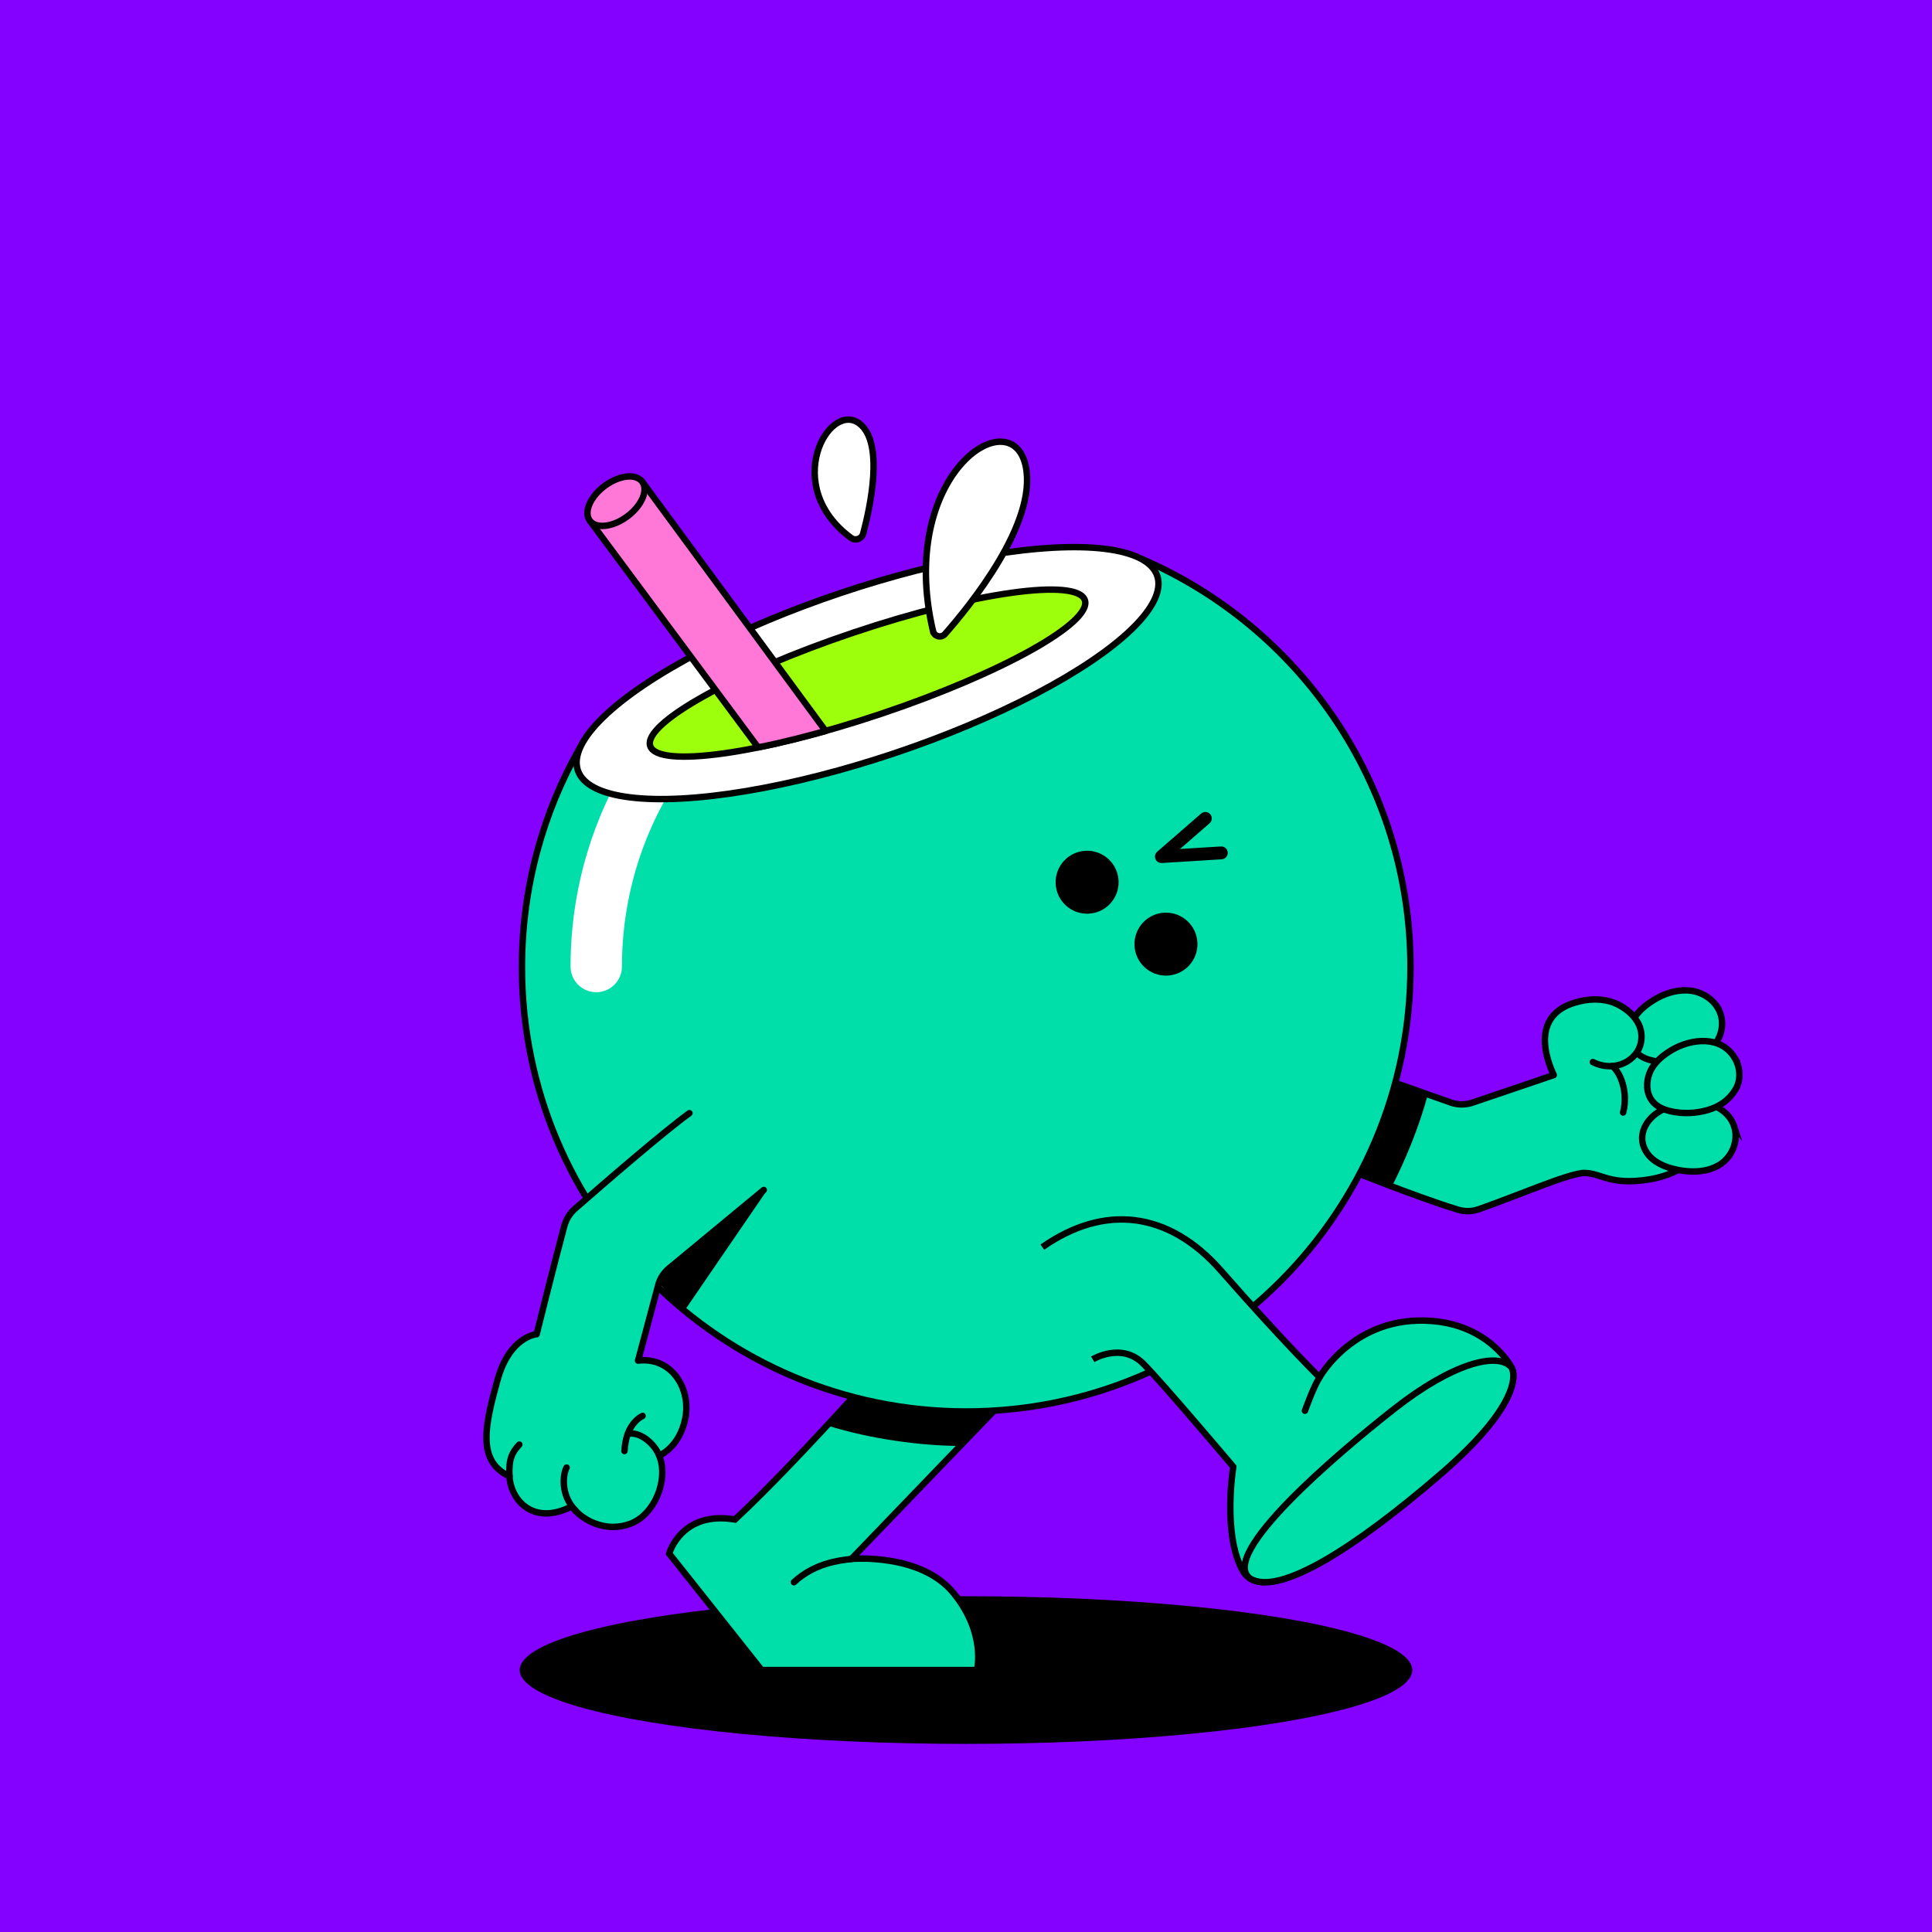 <?xml version="1.0" encoding="UTF-8"?>
<svg xmlns="http://www.w3.org/2000/svg" viewBox="0 0 600 600">
<rect x="0" y="0" width="600" height="600" fill="#333333" stroke="none"/>
<svg id="uuid-2ea87d43-c6ef-40cc-a87c-887da2835b1b" data-name="BACKGROUND" xmlns="http://www.w3.org/2000/svg" viewBox="0 0 600 600"><defs><style>
      .uuid-17cb9272-29e7-4ef7-9290-dab5baec4708 {
        fill: #8400ff;
      }
    </style></defs><rect class="uuid-17cb9272-29e7-4ef7-9290-dab5baec4708" x="-1" y="-1" width="602" height="602"/></svg>
<svg id="uuid-e741404e-82c4-4369-9e18-3b285ad0d639" data-name="BACKGROUND" xmlns="http://www.w3.org/2000/svg" viewBox="0 0 600 600"><defs><style>
      .uuid-d96a9218-ac41-4a59-a766-168518bf484e, .uuid-62df82db-f943-4e5d-8b33-ce66e667749b {
        fill: #fff;
      }

      .uuid-3fd29da4-aff1-4808-923d-0b32c79c7637, .uuid-62df82db-f943-4e5d-8b33-ce66e667749b, .uuid-72477d5d-f7d9-4d71-877e-01caf37e8bcd, .uuid-5bb669c8-5a3f-440c-aba4-3853114d1d43, .uuid-62880ae1-7573-4820-a7ac-833c4461f068, .uuid-364077b4-4770-4526-89f6-25dde6160d98, .uuid-1e9082da-51b1-4e46-b839-8455f209e0c9 {
        stroke: #000;
        stroke-width: 2px;
      }

      .uuid-3fd29da4-aff1-4808-923d-0b32c79c7637, .uuid-62df82db-f943-4e5d-8b33-ce66e667749b, .uuid-72477d5d-f7d9-4d71-877e-01caf37e8bcd, .uuid-364077b4-4770-4526-89f6-25dde6160d98 {
        stroke-miterlimit: 10;
      }

      .uuid-3fd29da4-aff1-4808-923d-0b32c79c7637, .uuid-72477d5d-f7d9-4d71-877e-01caf37e8bcd, .uuid-5bb669c8-5a3f-440c-aba4-3853114d1d43, .uuid-1e9082da-51b1-4e46-b839-8455f209e0c9 {
        fill: #00dfa9;
      }

      .uuid-62df82db-f943-4e5d-8b33-ce66e667749b, .uuid-72477d5d-f7d9-4d71-877e-01caf37e8bcd, .uuid-5bb669c8-5a3f-440c-aba4-3853114d1d43, .uuid-62880ae1-7573-4820-a7ac-833c4461f068, .uuid-364077b4-4770-4526-89f6-25dde6160d98 {
        stroke-linecap: round;
      }

      .uuid-5bb669c8-5a3f-440c-aba4-3853114d1d43, .uuid-62880ae1-7573-4820-a7ac-833c4461f068, .uuid-1e9082da-51b1-4e46-b839-8455f209e0c9 {
        stroke-linejoin: round;
      }

      .uuid-62880ae1-7573-4820-a7ac-833c4461f068 {
        fill: none;
      }

      .uuid-364077b4-4770-4526-89f6-25dde6160d98 {
        fill: #9dff0c;
      }
    </style></defs><path class="uuid-5bb669c8-5a3f-440c-aba4-3853114d1d43" d="m409.81,359.6c9.2,3.77,29.89,12.05,42.79,16.03,2.11.65,4.41.69,6.5-.04,11.79-4.08,28.47-11.39,33.03-11.32,5.25.08,7.8,3.93,19.88,2.04,13.36-2.1,22.43-11.99,20.93-23.3-4.21-43.28-25.18-26.79-25.18-26.79,0,0-5.84-8.75-18.76-4.82-11.83,3.6-10.2,14.44-6.47,22.47l-25.29,8.58c-2.14.72-4.45.71-6.59-.02l-35.7-12.61"/><path class="uuid-72477d5d-f7d9-4d71-877e-01caf37e8bcd" d="m533.36,312.82c2.5,3.94,1.62,9.14-1.57,12.4-2.47,2.53-5.88,3.88-9.32,4.4-2.8.43-5.7.42-8.49-.08-2.14-.39-4.29-1.1-5.79-2.75-1.66-1.83-2.27-4.46-1.98-6.87.51-4.17,3.84-7.14,7.22-9.26,3.17-1.98,6.86-3.26,10.64-3.09,3.8.18,7.36,2.19,9.3,5.24Z"/><path class="uuid-72477d5d-f7d9-4d71-877e-01caf37e8bcd" d="m538.57,349.84c.97,3.03.32,6.43-1.5,9.01-3.77,5.33-11.17,5.65-16.96,4.27-3.31-.79-6.69-2.21-8.67-5.13-3.13-4.61-.82-9.79,3.48-12.56,2.58-1.66,5.61-2.67,8.63-3.14,5.73-.89,13.1,1.51,15.03,7.56Z"/><path class="uuid-72477d5d-f7d9-4d71-877e-01caf37e8bcd" d="m538.71,328.53c1.8,2.99,2.06,6.89.22,9.9-1.95,3.2-4.94,5.25-8.49,6.28-3.66,1.07-7.64,1.27-11.4.44-2.25-.5-4.53-1.38-5.96-3.28-1.86-2.47-1.89-5.68-.85-8.49,1.2-3.24,4.17-5.69,7.09-7.37,6.15-3.56,15.21-4.43,19.39,2.52Z"/><path class="uuid-72477d5d-f7d9-4d71-877e-01caf37e8bcd" d="m501.85,311.68s9.27,3.84,7.77,12.02c-1.04,5.68-8.17,9.55-14.94,6.13"/><path class="uuid-62880ae1-7573-4820-a7ac-833c4461f068" d="m500.67,331.08c2.41,1.63,5.11,8.04,3.4,14.42"/><path d="m443.44,339.88c-2.88,10.58-6.94,20.23-11.17,28.59-10.17-3.78-21.16-9.53-27-11.93l11.83-26.02,26.35,9.36Z"/><ellipse cx="300" cy="518.65" rx="138.6" ry="22.93"/><path class="uuid-3fd29da4-aff1-4808-923d-0b32c79c7637" d="m319.36,427.14c-1.16,1.05-54.95,57-54.95,57,0,0,21.51-1.95,31.74,10.62,10.23,12.57,7.26,23.89,7.26,23.89h-66.9s-28.69-36.17-28.69-36.17c0,0,3.74-13.4,20.44-10.59,20.9-19.38,55.52-59.13,55.52-59.13l35.59,14.38Z"/><path d="m283.78,412.76l31.28,12.64-3.24,9.5c-2.93,3.03-9.76,10.12-13.64,14.14-11.92,0-27.98-2.13-41.33-6.37,13.95-15.1,26.93-29.92,26.93-29.92Z"/><path class="uuid-3fd29da4-aff1-4808-923d-0b32c79c7637" d="m354.45,173.54l-.11.27-174.2,58.29c-11.49,20.13-18.05,43.43-18.05,68.27,0,76.2,61.77,137.98,137.97,137.98s137.98-61.77,137.98-137.98c0-56.89-34.43-105.72-83.58-126.83Z"/><path class="uuid-62880ae1-7573-4820-a7ac-833c4461f068" d="m264.41,484.14c-4.06.49-11.49,1.36-17.85,7.23"/><path class="uuid-d96a9218-ac41-4a59-a766-168518bf484e" d="m185.17,308.14c-4.41,0-7.98-3.57-7.98-7.98,0-67.74,55.11-122.86,122.86-122.86,4.41,0,7.98,3.57,7.98,7.98s-3.57,7.98-7.98,7.98c-58.94,0-106.9,47.95-106.9,106.9,0,4.41-3.57,7.98-7.98,7.98Z"/><path d="m203.75,397.46l34.2-27.46-24.86,36.3c-6.73-5.1-3.66-2.61-9.34-8.83Z"/><path class="uuid-1e9082da-51b1-4e46-b839-8455f209e0c9" d="m323.72,387.31c19.14-13.4,39.15-11.3,55.52,7.36,19.6,22.35,30.57,33.06,30.57,33.06,0,0,10.74-19.34,34.77-17.5,18.26,1.4,24.84,14.43,24.84,14.43,0,0,6.21,8.82-22.45,33.5-28.66,24.68-54.93,40.92-61.14,29.46-6.21-11.46-2.82-32.1-2.82-32.1,0,0-22.02-26.09-27.94-32.01-6.79-6.79-15.71-1.36-15.71-1.36"/><path class="uuid-3fd29da4-aff1-4808-923d-0b32c79c7637" d="m446.97,458.17c-25.89,22.29-49.82,37.69-58.79,32.02-9.77-7.44,26.84-38.54,44.88-52.7,18.04-14.16,32.17-17.82,36.36-12.81,0,0,6.21,8.82-22.45,33.5Z"/><path class="uuid-62880ae1-7573-4820-a7ac-833c4461f068" d="m409.81,427.74c-1.89,2.86-4.55,10.38-4.55,10.38"/><ellipse class="uuid-62df82db-f943-4e5d-8b33-ce66e667749b" cx="269.41" cy="209.07" rx="94.9" ry="26.25" transform="translate(-52.5 96.54) rotate(-18.55)"/><ellipse class="uuid-364077b4-4770-4526-89f6-25dde6160d98" cx="269.41" cy="209.07" rx="71.19" ry="13.32" transform="translate(-52.5 96.54) rotate(-18.55)"/><g><path class="uuid-5bb669c8-5a3f-440c-aba4-3853114d1d43" d="m214.11,345.7c-8.05,5.83-25.34,20.79-35.52,29.67-1.67,1.45-2.82,3.41-3.39,5.55-3.14,11.67-8.55,33.44-8.55,33.44,0,0-8.42.58-12.19,14.35-3.64,13.3-6.64,25.06,3.77,29.75.35,7.47,7.51,15.45,19.2,9.41.14-.06,1.32,1.32,1.44,1.45,2.64,2.7,6.36,4.45,10.13,4.81,3.65.36,7.61-.67,10.43-3.08,3.29-2.81,5.4-6.94,6.05-11.2.4-2.61.26-5.31-.75-7.78,0,0,6.2-2.51,8.05-11.34,1.99-9.49-4.22-19.42-14.62-18.18l6.17-23.11c.51-2.2,1.74-4.16,3.49-5.59l29.38-24.3"/><path class="uuid-62880ae1-7573-4820-a7ac-833c4461f068" d="m204.73,452.06c-1.37-3.47-5.39-7.08-9-6.88"/><path class="uuid-62880ae1-7573-4820-a7ac-833c4461f068" d="m178.86,469.3c-5.16-5.27-3.82-11.97-2.9-13.54"/><path class="uuid-62880ae1-7573-4820-a7ac-833c4461f068" d="m158.22,458.45c-.27-5.22.73-7.32,3.06-9.83"/><path class="uuid-62880ae1-7573-4820-a7ac-833c4461f068" d="m193.93,450.63c.14-2.07.48-4.16,1.32-6.06.85-1.95,2.36-3.88,4.31-4.85"/></g></svg>
<svg id="uuid-175be159-db61-4df5-a3ec-4e569af78a21" data-name="BODY" xmlns="http://www.w3.org/2000/svg" viewBox="0 0 600 600"><defs><style>
      .uuid-cb5ad370-d590-4d84-8471-319d1a4c5aa5 {
        fill: none;
        stroke: #000;
        stroke-linecap: round;
        stroke-linejoin: round;
        stroke-width: 4px;
      }
    </style></defs><g id="uuid-13c94933-b88a-4a0e-9bd5-264a3853387a" data-name="expressions"><g id="uuid-006bcb9c-427f-47d9-92c9-0f51d1e9073c" data-name="mouth"><circle cx="362.12" cy="293.18" r="9.78" transform="translate(-9.59 12.26) rotate(-1.91)"/></g><g id="uuid-aa5f76af-2ff8-4e7f-a2a4-73d690451a8d" data-name="eye L"><circle cx="337.63" cy="273.96" r="9.78" transform="translate(-8.96 11.43) rotate(-1.91)"/></g><g id="uuid-4d2b7d8b-0a30-48e5-b672-08579e330a1a" data-name="eye R"><polyline class="uuid-cb5ad370-d590-4d84-8471-319d1a4c5aa5" points="374.33 254.17 360.69 266.02 379.28 264.87"/></g></g></svg>
<svg id="uuid-429d44c8-274e-4b71-a2d2-01fc3b9cce7b" data-name="BACKGROUND" xmlns="http://www.w3.org/2000/svg" viewBox="0 0 600 600"><defs><style>
      .uuid-f37691f2-e13e-4b40-92b6-ac287502bddc, .uuid-2d5b3d3b-fc03-45c9-8e20-1bf67474cfdc {
        stroke-miterlimit: 10;
      }

      .uuid-f37691f2-e13e-4b40-92b6-ac287502bddc, .uuid-2d5b3d3b-fc03-45c9-8e20-1bf67474cfdc, .uuid-c46f5cdf-b0c8-48ef-925c-b72c4a78de0b {
        stroke: #000;
        stroke-width: 2px;
      }

      .uuid-f37691f2-e13e-4b40-92b6-ac287502bddc, .uuid-c46f5cdf-b0c8-48ef-925c-b72c4a78de0b {
        fill: #ff78d8;
      }

      .uuid-2d5b3d3b-fc03-45c9-8e20-1bf67474cfdc {
        fill: #fff;
        stroke-linecap: round;
      }

      .uuid-c46f5cdf-b0c8-48ef-925c-b72c4a78de0b {
        stroke-linejoin: round;
      }
    </style></defs><path class="uuid-c46f5cdf-b0c8-48ef-925c-b72c4a78de0b" d="m235.44,232.11l-52.28-70.42,16.28-12.11,56.96,77.43c-4.91,1.38-13.79,3.74-20.96,5.09Z"/><ellipse class="uuid-f37691f2-e13e-4b40-92b6-ac287502bddc" cx="191.3" cy="155.64" rx="10.14" ry="5.9" transform="translate(-55.08 144.88) rotate(-36.63)"/><path class="uuid-2d5b3d3b-fc03-45c9-8e20-1bf67474cfdc" d="m289.77,196.01c.39,1.68,2.54,2.21,3.68.92,7.65-8.68,28.77-34.56,25.1-52.13-4.35-20.84-40.15,2.62-28.79,51.21Z"/><path class="uuid-2d5b3d3b-fc03-45c9-8e20-1bf67474cfdc" d="m264.28,167.04c1.37,1.01,3.34.33,3.78-1.32,2.14-7.98,6.65-28.41-1.23-34.24-9.47-7.02-24.36,19.46-2.55,35.56Z"/></svg>
</svg>